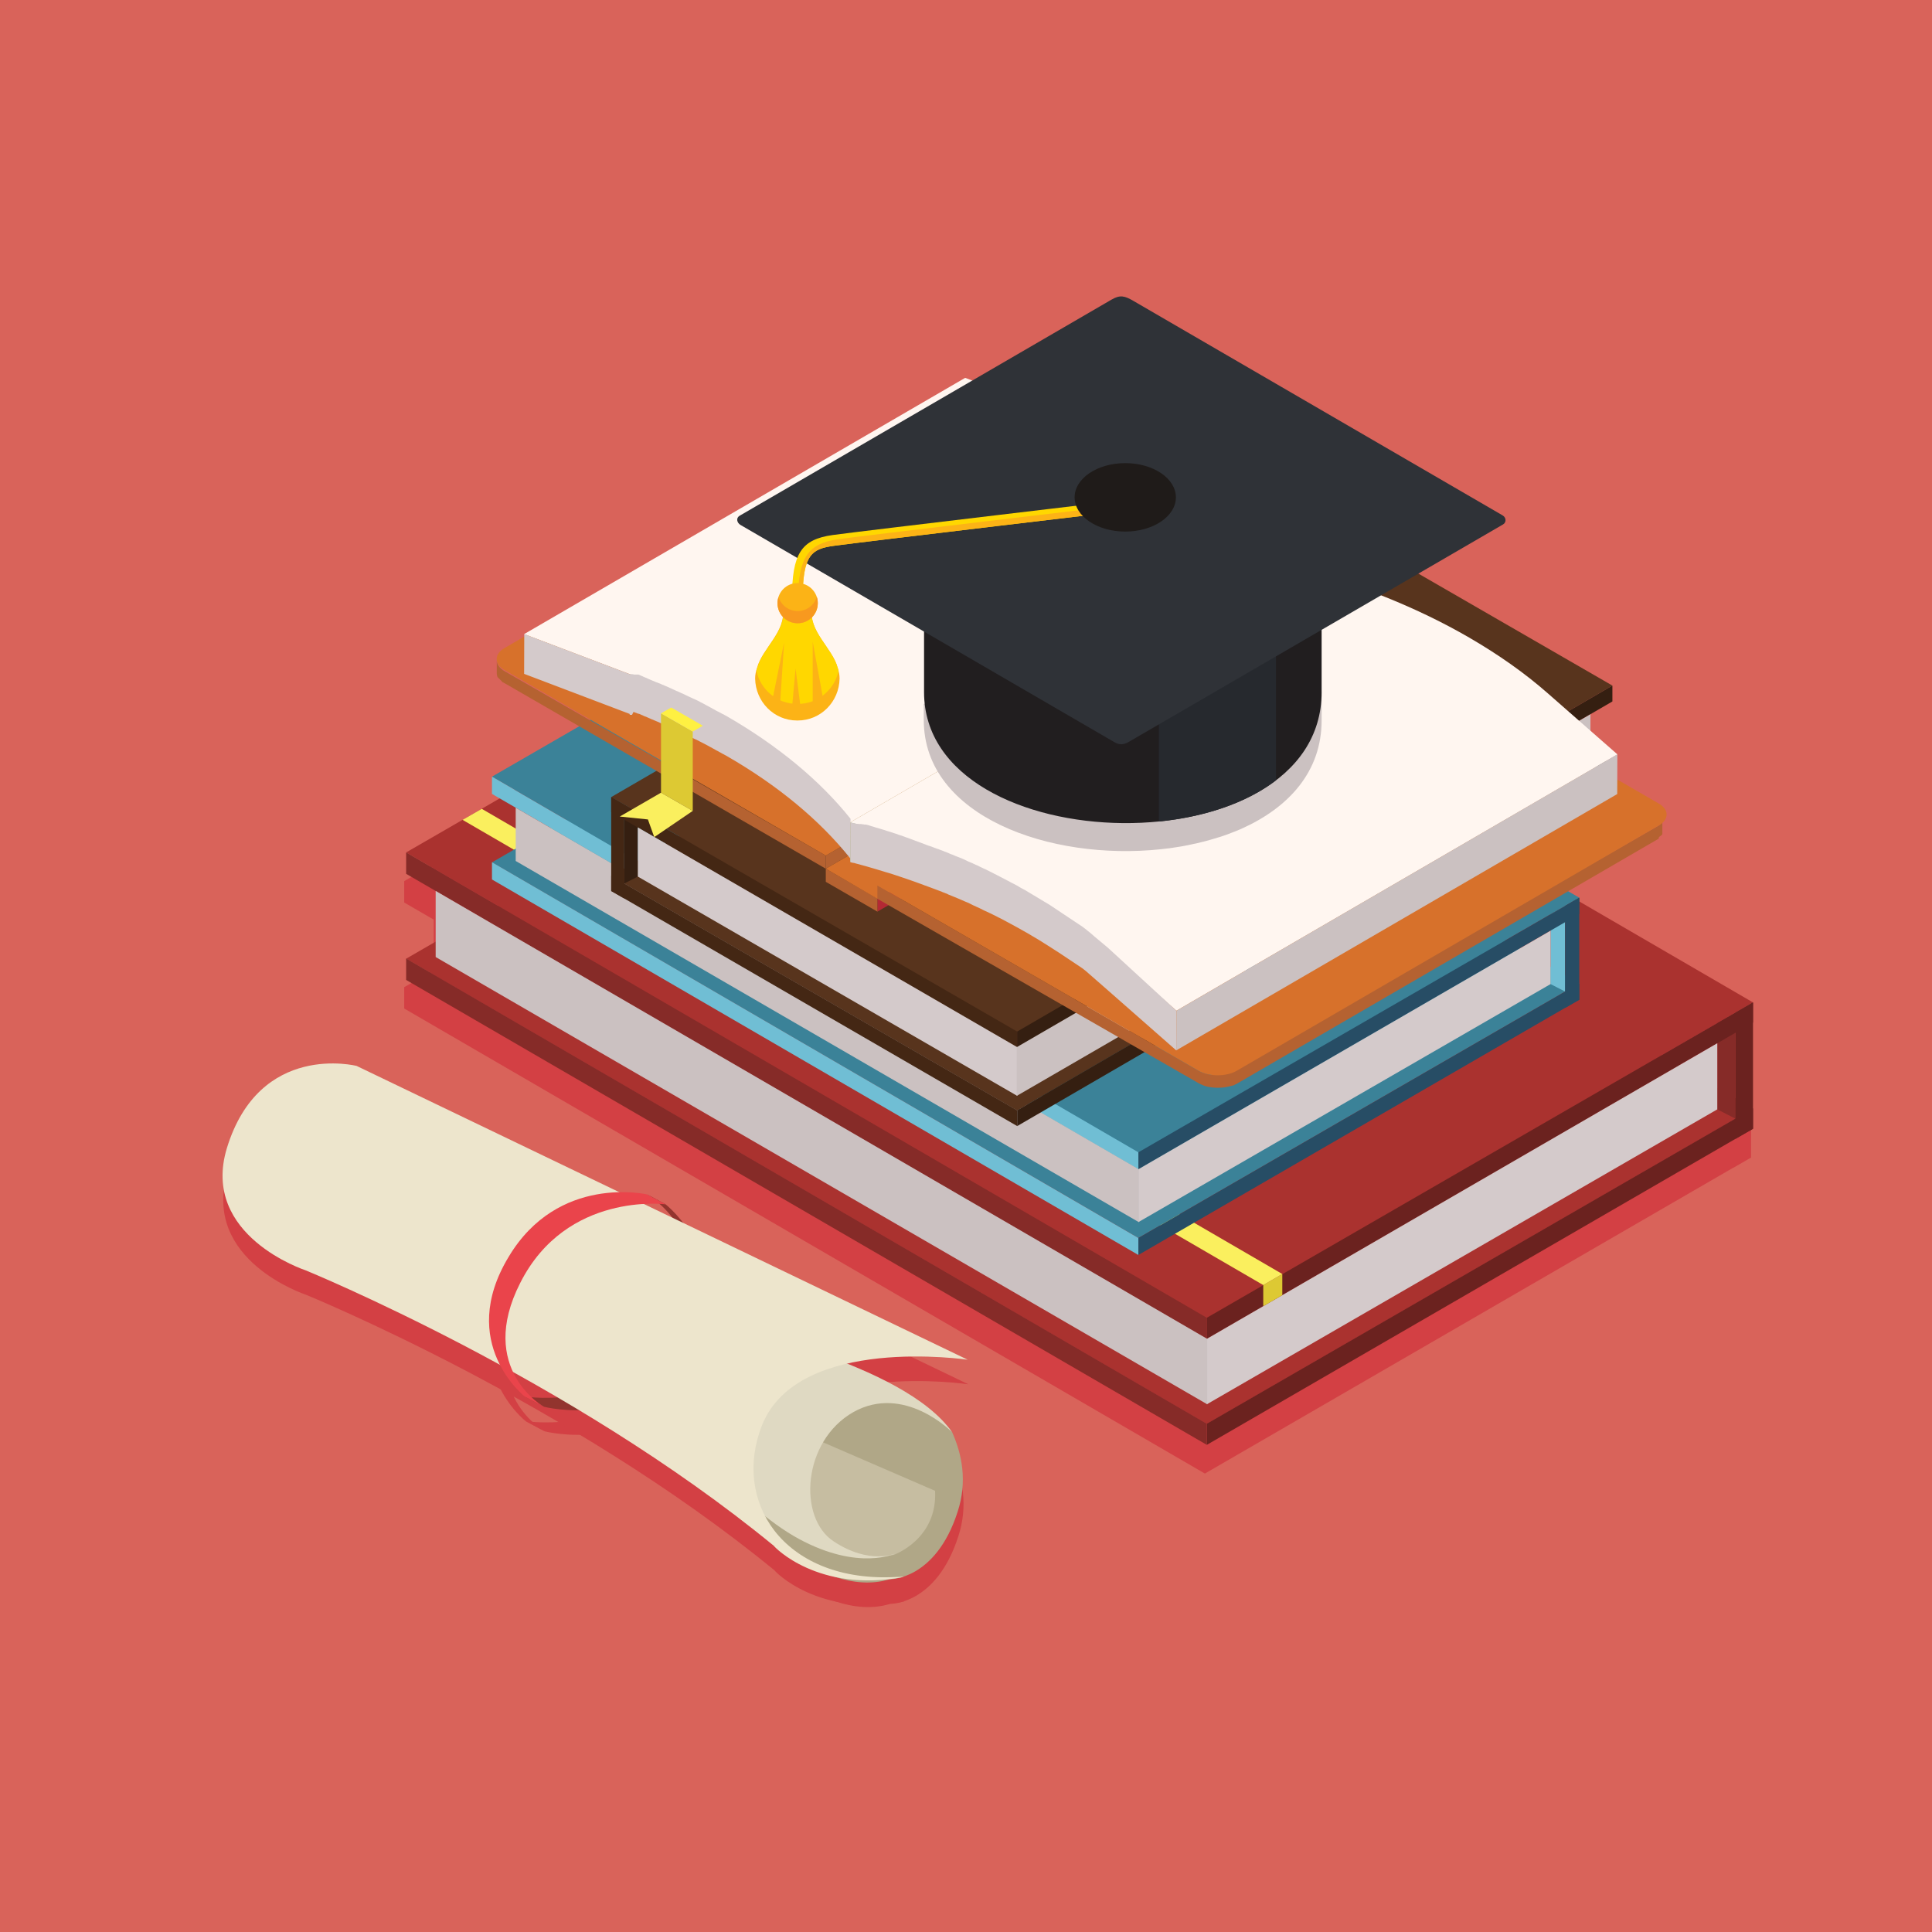 <?xml version="1.0" encoding="utf-8"?>
<!-- Generator: Adobe Illustrator 19.1.0, SVG Export Plug-In . SVG Version: 6.00 Build 0)  -->
<svg version="1.1" id="Layer_1" xmlns="http://www.w3.org/2000/svg" xmlns:xlink="http://www.w3.org/1999/xlink" x="0px" y="0px"
	 width="1400px" height="1400px" viewBox="0 0 1400 1400" enable-background="new 0 0 1400 1400" xml:space="preserve">
<rect fill-rule="evenodd" clip-rule="evenodd" fill="#D9635A" width="1400" height="1400"/>
<g>
	<path fill-rule="evenodd" clip-rule="evenodd" fill="#D34044" d="M1268.9,747.1l-22,12.7l-3.8,2.2v0l-40.6,23.4l0,0L1268.9,747.1z
		 M1243,776.7l-27.8,16.1h0L1243,776.7L1243,776.7z M1268.9,761.7v-14.7L688.7,409.9l-341,196.9l0,0l-13.8,8l0,0l-41,23.7v15.5
		l21.4,12.4V703L293,715.3l-0.1,0v0.1v15.4l580.2,337v-15.2l0,15.2l383-221.7v0v0.1l12.8-7.4v-0.1V824v-0.1V761.7z"/>
	<polygon fill-rule="evenodd" clip-rule="evenodd" fill="#AA322F" points="1270.3,803.3 690.1,466.2 294.3,694.7 874.5,1031.8 	"/>
	<polygon fill-rule="evenodd" clip-rule="evenodd" fill="#862B28" points="1244.4,741.3 1257.5,733.8 1257.5,810.6 1244.4,803.9 	
		"/>
	<polygon fill-rule="evenodd" clip-rule="evenodd" fill="#AA322F" points="1270.3,726.4 690.1,389.2 294.3,617.7 874.5,954.9 	"/>
	<polygon fill-rule="evenodd" clip-rule="evenodd" fill="#6B221F" points="1270.3,726.4 874.5,954.9 874.5,970.2 1270.3,741 	"/>
	<polygon fill-rule="evenodd" clip-rule="evenodd" fill="#862B28" points="874.5,970.2 294.3,633.2 294.3,617.7 874.5,954.9 
		874.5,954.9 	"/>
	<polygon fill-rule="evenodd" clip-rule="evenodd" fill="#6B221F" points="1270.3,803.2 874.5,1031.7 874.5,1047 1270.3,817.9 	"/>
	<polygon fill-rule="evenodd" clip-rule="evenodd" fill="#862B28" points="874.5,1047 294.3,710.1 294.3,694.6 874.5,1031.7 
		874.5,1031.7 	"/>
	<polygon fill-rule="evenodd" clip-rule="evenodd" fill="#6B221F" points="1270.3,726.4 1257.5,733.8 1257.5,825.3 1270.3,818 	"/>
	<polygon fill-rule="evenodd" clip-rule="evenodd" fill="#D4CACB" points="1244.4,756 874.5,970.2 874.5,1017.6 1244.4,803.9 	"/>
	<polygon fill-rule="evenodd" clip-rule="evenodd" fill="#CBC1C1" points="315.7,645.6 874.8,970.2 874.8,1017.6 315.7,693.5 	"/>
	<polygon fill-rule="evenodd" clip-rule="evenodd" fill="#DDC933" points="915.4,931.2 915.4,946.5 929.2,938.5 929.2,923.2 	"/>
	<polygon fill-rule="evenodd" clip-rule="evenodd" fill="#FAEF5E" points="335.2,594.1 915.4,931.2 929.2,923.2 349.1,586.1 	"/>
	<polygon fill-rule="evenodd" clip-rule="evenodd" fill="#3B8298" points="1144.4,712.6 676,440.4 356.5,624.9 824.9,897.1 	"/>
	<polygon fill-rule="evenodd" clip-rule="evenodd" fill="#70BED4" points="1123.6,662.6 1134.1,656.5 1134.1,718.5 1123.6,713.1 	
		"/>
	<polygon fill-rule="evenodd" clip-rule="evenodd" fill="#3B8298" points="1144.4,650.5 676,378.3 356.5,562.8 824.9,835 	"/>
	<polygon fill-rule="evenodd" clip-rule="evenodd" fill="#274D65" points="1144.4,650.5 824.9,835 824.9,847.3 1144.4,662.3 	"/>
	<polygon fill-rule="evenodd" clip-rule="evenodd" fill="#70BED4" points="824.9,847.3 356.5,575.3 356.5,562.8 824.9,835 
		824.9,835 	"/>
	<polygon fill-rule="evenodd" clip-rule="evenodd" fill="#274D65" points="1144.4,712.6 824.9,897.1 824.9,909.4 1144.4,724.4 	"/>
	<polygon fill-rule="evenodd" clip-rule="evenodd" fill="#70BED4" points="824.9,909.4 356.5,637.3 356.5,624.8 824.9,897.1 
		824.9,897 	"/>
	<polygon fill-rule="evenodd" clip-rule="evenodd" fill="#274D65" points="1144.4,650.5 1134.1,656.5 1134.1,730.4 1144.4,724.5 	
		"/>
	<polygon fill-rule="evenodd" clip-rule="evenodd" fill="#D4CACB" points="1123.6,674.4 824.9,847.3 824.9,885.6 1123.6,713.1 	"/>
	<polygon fill-rule="evenodd" clip-rule="evenodd" fill="#CBC1C1" points="373.7,585.3 825.2,847.3 825.2,885.6 373.7,623.9 	"/>
	<polygon fill-rule="evenodd" clip-rule="evenodd" fill="#58341D" points="442.9,634.8 874.2,384.2 1168.4,554.1 737.1,804.7 	"/>
	<polygon fill-rule="evenodd" clip-rule="evenodd" fill="#351F11" points="462.2,588.7 452.4,583.1 452.4,640.2 462.2,635.2 	"/>
	<polygon fill-rule="evenodd" clip-rule="evenodd" fill="#58341D" points="442.9,577.6 874.2,327 1168.4,496.8 737.1,747.5 	"/>
	<polygon fill-rule="evenodd" clip-rule="evenodd" fill="#442714" points="442.9,577.6 737.1,747.5 737.1,758.8 442.9,588.5 	"/>
	<polygon fill-rule="evenodd" clip-rule="evenodd" fill="#351F11" points="737.1,758.8 1168.4,508.3 1168.4,496.8 737.1,747.5 
		737.1,747.4 	"/>
	<polygon fill-rule="evenodd" clip-rule="evenodd" fill="#442714" points="442.9,634.7 737.1,804.6 737.1,816 442.9,645.6 	"/>
	<polygon fill-rule="evenodd" clip-rule="evenodd" fill="#351F11" points="737.1,816 1168.4,565.5 1168.4,554 737.1,804.6 
		737.1,804.6 	"/>
	<polygon fill-rule="evenodd" clip-rule="evenodd" fill="#442714" points="442.9,577.6 452.4,583.1 452.4,651.1 442.9,645.7 	"/>
	<polygon fill-rule="evenodd" clip-rule="evenodd" fill="#D4CACB" points="462.2,599.6 737.1,758.8 737.1,794.1 462.2,635.2 	"/>
	<polygon fill-rule="evenodd" clip-rule="evenodd" fill="#CBC1C1" points="1152.5,517.6 736.8,758.8 736.8,794.1 1152.5,553.2 	"/>
	<polygon fill-rule="evenodd" clip-rule="evenodd" fill="#B42934" points="635.8,660.6 635.8,650.9 648.5,643.6 659,647.1 	"/>
	<path fill-rule="evenodd" clip-rule="evenodd" fill="#B56231" d="M598.4,620l0,9.5L365.7,495.1l-0.2-0.1l-0.2-0.1l-0.2-0.1
		l-0.2-0.1l-0.2-0.1l-0.2-0.1l-0.2-0.1l-0.2-0.1l-0.2-0.1L364,494l-0.2-0.1l-0.1-0.1l-0.1-0.1l-0.1-0.1l-0.1-0.1l-0.1-0.1l-0.1-0.1
		l-0.1-0.1h0l-0.1-0.1l-0.1-0.1l-0.1-0.1h0l-0.1-0.1l-0.1-0.1l-0.1-0.1l-0.1-0.1l-0.1-0.1l-0.1-0.1h0l-0.1-0.1h0l-0.1-0.1h0
		l-0.1-0.1h0l-0.1-0.1h0l-0.1-0.1l-0.1-0.1l-0.1-0.1h0l-0.1-0.1l-0.1-0.1h0l-0.1-0.1l-0.1-0.1h0l-0.1-0.1h0l-0.1-0.1h0l-0.1-0.1h0
		l-0.1-0.1h0l-0.1-0.1h0c-0.1-0.1-0.1-0.3-0.2-0.4h0l0-0.1h0c-0.3-0.8-0.4-1.5-0.4-2.3l0-9.5c0,2.9,1.9,5.9,5.8,8.1L598.4,620z"/>
	<polygon fill-rule="evenodd" clip-rule="evenodd" fill="#B56231" points="931.8,426.2 931.8,435.7 598.4,629.5 598.4,620 	"/>
	<path fill-rule="evenodd" clip-rule="evenodd" fill="#D7712B" d="M931.8,426.2L598.4,620L365.7,485.6c-7.7-4.4-7.7-11.6-0.1-16
		l305.8-177.7c7.6-4.4,20-4.4,27.7,0L931.8,426.2z"/>
	<polygon fill-rule="evenodd" clip-rule="evenodd" fill="#BC6F41" points="969.2,447.8 969.2,457.3 635.8,651.1 635.8,641.6 	"/>
	<polygon fill-rule="evenodd" clip-rule="evenodd" fill="#B56231" points="635.8,651.1 635.8,660.6 598.4,639 598.4,629.5 	"/>
	<polygon fill-rule="evenodd" clip-rule="evenodd" fill="#D7712B" points="969.2,457.5 635.8,651.3 598.4,629.5 931.8,435.9 	"/>
	<path fill-rule="evenodd" clip-rule="evenodd" fill="#B56231" d="M1207.6,599.9L1207.6,599.9 M1207.6,599.8l0-9.4 M1202,607.7
		L1202,607.7L896.1,785.4l-0.3,0.2l-0.1,0l0,0l-0.1,0l-0.2,0.1l-0.1,0l0,0l0,0l-0.3,0.2l0,0l0,0l-0.3,0.2l0,0l-0.4,0.2l0,0l-0.4,0.2
		l0,0l0,0l-0.1,0l-0.1,0l-0.3,0.1l0,0l-0.3,0.1l-0.1,0l0,0l-0.1,0l-0.3,0.1l0,0l0,0l-0.4,0.1l0,0l-0.3,0.1l-0.1,0v0h0l0,0l0,0
		l-0.3,0.1l-0.1,0l0,0l-0.1,0l-0.1,0l-0.2,0.1l-0.1,0l0,0l0,0l0,0l-0.3,0.1l-0.1,0h0c-0.3,0.1-0.6,0.2-0.9,0.2l0,0
		c-0.5,0.1-1,0.2-1.5,0.3v0c-0.8,0.1-1.7,0.3-2.5,0.3c-0.7,0.1-1.4,0.1-2.2,0.1c-0.7,0-1.3,0-2,0h0l-0.1,0l0,0
		c-0.6,0-1.2-0.1-1.8-0.1c-0.6-0.1-1.3-0.1-1.9-0.2h0c-0.7-0.1-1.3-0.2-1.9-0.3c-0.7-0.1-1.3-0.3-2-0.5l0,0l0,0h0v0l0,0l0,0l0,0l0,0
		l0,0l-0.3-0.1l0,0c-0.7-0.2-1.3-0.4-1.9-0.7v0c-1-0.4-2.2-1-2.8-1.3v0L635.8,651.3v-9.7l232.7,134.3c0.9,0.5,1.8,0.9,2.7,1.3l0,0
		l0,0l0,0l0,0l0.1,0v0c0.7,0.3,1.4,0.5,2.1,0.7l0,0l0,0l0,0l0,0l0,0l0,0l0,0c0.4,0.1,0.8,0.2,1.2,0.3l0,0l0.4,0.1l0,0l0,0l0.3,0.1
		l0.1,0l0,0l0,0c0.3,0.1,0.6,0.1,0.9,0.2l0,0l0.4,0.1h0l0,0l0,0l0,0l0,0l0,0l0,0l0,0l0.1,0l0,0l0,0l0,0l0,0l0,0l0.1,0l0,0l0,0l0,0
		l0,0l0,0l0,0l0.1,0l0,0l0.1,0l0,0l0,0l0,0l0,0l0,0l0,0l0,0c0.4,0.1,0.9,0.1,1.3,0.1c0.5,0,0.9,0.1,1.4,0.1h0l0.4,0l0,0l0,0h0l0,0
		l0,0l0,0l0,0l0,0l0,0l0,0l0,0l0,0l0,0l0,0l0,0l0,0h0l0,0h0l0,0h0l0,0h0l0.3,0h0h0h0h0h0h0l0.4,0l0,0l0,0l0.3,0l0,0l0,0l0,0h0l0,0
		l0,0l0,0l0,0l0,0l0,0l0,0l0,0l0,0l0,0l0,0l0,0l0,0l0.1,0l0,0l0,0l0,0l0,0l0,0l0,0l0,0l0,0l0,0l0,0l0,0l0,0l0,0l0,0l0,0l0,0l0,0l0,0
		l0,0l0,0l0,0l0,0l0,0l0,0l0,0l0,0l0,0l0,0l0,0l0,0l0.2,0l0,0l0.1,0l0,0l0,0l0,0l0.1,0l0,0l0.2,0l0,0l0,0l0,0l0,0l0,0l0,0l0,0l0,0
		l0,0l0,0l0,0l0,0l0,0l0,0l0,0l0,0l0.1,0l0,0l0,0l0,0l0,0l0,0l0,0l0,0l0,0l0,0l0,0l0,0l0,0l0,0l0,0l0,0l0.3,0l0,0l0.4-0.1l0,0l0,0
		l0,0l0,0l0,0l0,0l0.3,0l0,0l0,0l0,0l0.2,0c0.2,0,0.4-0.1,0.6-0.1l0,0l0,0l0.4-0.1l0.1,0l0,0l0.4-0.1l0,0l0,0l0,0l0.4-0.1l0,0l0,0
		l0.4-0.1l0,0l0.4-0.1l0,0l0.3-0.1l0.1,0l0,0l0.1,0l0.1,0l0.2-0.1l0.1,0l0.1,0l0,0l0,0l0.1,0l0,0l0.2-0.1l0.1,0l0,0l0,0
		c0.3-0.1,0.5-0.2,0.8-0.3l0,0c1.1-0.4,2.1-0.9,3.1-1.5l0,9.5l0-9.5L1202,598.2l0.2-0.1l0.1,0l0,0l0,0l0,0l0,0l0,0l0,0l0,0l0,0l0,0
		l0.1-0.1l0,0l0,0l0,0l0,0l0,0l0,0l0,0l0,0l0,0l0,0l0,0l0,0l0,0l0,0l0,0l0,0l0,0l0,0l0,0l0,0l0,0l0,0l0,0l0,0l0,0l0,0l0,0l0,0l0,0
		l0,0l0,0l0,0l0.1-0.1l0,0l0,0l0,0l0.1-0.1l0,0l0,0l0,0l0,0l0,0l0,0l0.1-0.1l0,0c0.2-0.1,0.3-0.3,0.4-0.4c0.3-0.3,0.5-0.5,0.8-0.8
		l0,0l0,0l0,0l0,0l0,0l0,0l0,0l0,0l0.1-0.1l0,0l0,0l0,0l0,0l0,0l0,0l0,0l0,0l0,0l0-0.1l0,0v0l0,0l0,0l0,0l0,0l0,0l0,0l0,0l0,0l0,0
		l0,0l0,0l0,0l0,0l0,0l0,0l0,0l0,0l0,0l0,0l0,0l0,0l0,0l0,0l0,0l0,0l0,0l0,0l0,0l0,0l0,0l0,0l0,0l0,0l0,0l0,0l0,0l0,0l0,0l0.1-0.1
		l0,0l0,0l0.1-0.2l0,0l0,0l0,0l0.1-0.2l0.1-0.1l0,0l0,0l0,0l0,0l0,0l0,0l0,0l0,0l0,0l0,0l0,0l0,0l0-0.1l0,0l0,0l0,0l0,0l0,0l0,0l0,0
		l0,0l0,0l0,0l0,0l0,0l0,0l0,0l0,0l0,0l0,0l0,0l0,0l0,0l0,0l0,0l0,0l0,0l0,0l0,0l0,0l0,0l0,0l0,0l0,0l0,0l0,0l0,0l0,0l0,0l0,0l0,0
		l0,0l0,0l0,0l0,0l0,0l0,0l0,0l0,0v0l0,0l0,0l0,0l0-0.1l0,0l0,0l0,0l0-0.1l0,0l0,0c0.1-0.2,0.1-0.4,0.2-0.7l0,0l0-0.1h0l0-0.1l0-0.1
		l0,0l0,0l0-0.1l0,0l0,0l0,0l0,0l0,0l0-0.2l0,0l0,0l0,0l0,0l0,0l0,0l0,0l0,0l0,0l0-0.2l0,0l0,0l0-0.2l0,0l0,0l0,0l0-0.1l0,0l0,9.5v0
		l0,0.1l0,0l0,0l0,0.2l0,0l0,0.1l0,0l0,0l0,0.1v0l0,0l0,0l0,0l0,0.1l0,0l0,0l0,0l0,0l0,0.1l0,0l0,0l0,0l0,0l0,0l0,0l0,0l0,0l0,0l0,0
		l0,0l0,0l0,0.1l0,0l0,0l0,0l0,0v0l0,0.1l0,0v0l0,0l0,0.2v0l0,0l0,0l0,0l0,0l0,0l0,0l0,0l0,0l0,0l0,0l0,0l-0.1,0.2l0,0l0,0l0,0.1
		l0,0l0,0v0l0,0l0,0l0,0l0,0l0,0l0,0l0,0l0,0l0,0l0,0l0,0l0,0l0,0l0,0l0,0l0,0l0,0l0,0l0,0l0,0l0,0l0,0l0,0l0,0l0,0l0,0l0,0l0,0l0,0
		l0,0l0,0l0,0l0,0l0,0l0,0l0,0l0,0l0,0l0,0l0,0l0,0l0,0l0,0l0,0l0,0l0,0l0,0l0,0l0,0l0,0l0,0l0,0l0,0l0,0l0,0l0,0l0,0l0,0l0,0l0,0
		l0,0l0,0l0,0l0,0l0,0l0,0l0,0l0,0l0,0l0,0l0,0l0,0l0,0l0,0l0,0l0,0l0,0l0,0l0,0l0,0l0,0l0,0l0,0l0,0l0,0l0,0l0,0l0,0l0,0l0,0l0,0
		l0,0l0,0l0,0l0,0l0,0l0,0v0l0,0l0,0l0,0l0,0l0,0l0,0l0,0l0,0.1l0,0l0,0l0,0.1l0,0l0,0l0,0l0,0l0,0l0,0l-0.1,0.1l0,0l-0.1,0.1l0,0
		l0,0l0,0l0,0l0,0l0,0l0,0l0,0l0,0l0,0l0,0l0,0l0,0l0,0l0,0l0,0l0,0l0,0l0,0l0,0l0,0l0,0l0,0l0,0l0,0l0,0l0,0l0,0l0,0l0,0l0,0l0,0
		l0,0l0,0l0,0l0-9.5l0,9.5l-0.2,0.2l0,0l0,0l0,0l0,0l0,0l0,0l0,0l0,0l0,0l0,0l0,0l0,0l0,0l0,0l0,0l0,0l0,0l0,0l0,0l0,0l0,0l0,0l0,0
		l0,0l0,0l0,0l0,0l0,0l0,0l0,0l0,0l0,0l0,0l0,0l0,0l0,0l0,0l0,0l0,0l0,0l0,0l0,0l0,0l0,0l0,0l0,0l0,0l0,0l0,0l0,0l0,0l0,0l0,0l0,0
		l0,0l0,0l0,0l0,0l-0.1,0.1v0l0,0l0,0l0,0l0,0l0,0l0,0l0,0l0,0l0,0l0,0l0,0l0,0l0,0l0,0l0,0l-0.1,0.1l0,0l0,0l0,0l0,0l0,0l0,0l0,0
		c-0.5,0.4-1.2,0.9-1.8,1.3v0L1202,607.7z"/>
	<path fill-rule="evenodd" clip-rule="evenodd" fill="#D7712B" d="M1201.9,582.2c7.7,4.4,7.7,11.6,0.1,16L896.2,775.9
		c-7.6,4.4-20,4.4-27.7,0L635.8,641.6l333.4-193.8L1201.9,582.2z"/>
	<polygon fill-rule="evenodd" clip-rule="evenodd" fill="#B5C3A2" points="935.7,410.2 935.6,439 616.1,624.7 616.1,595.9 	"/>
	<path fill-rule="evenodd" clip-rule="evenodd" fill="#FFF6F0" d="M845.9,335.8c37.1,21.4,67.6,46.6,89.8,74.4L616.1,595.9
		c-22.2-27.8-52.6-53-89.8-74.4c-21.3-12.3-44.7-23.3-70.1-33l-76.4-29l319.6-185.7l76.4,29C801.2,312.4,824.6,323.5,845.9,335.8"/>
	<path fill-rule="evenodd" clip-rule="evenodd" fill="#D4CACB" d="M456.2,517.3l-76.4-29l0.1-28.8l76.4,29l0.1,0l0.1,0l0.1,0l0.1,0
		l0.1,0l0.1,0l0.1,0l0.1,0l0.1,0l0.1,0l0.1,0l0.1,0l0,0l0,0l0.1,0l0.1,0l0.1,0l0.1,0l0.1,0l0.1,0l0.1,0l0.3,0.1l0.1,0l0.1,0l0,0
		l0.1,0l0.2,0.1l0.1,0l0.4,0.1l0.1,0l0.1,0l0.1,0l0.1,0l0.1,0l0,0l0.1,0l0.1,0l0.1,0l0.1,0l0.1,0l0.1,0l0.1,0l0.1,0l0.1,0l0.1,0
		l0.1,0l0.1,0l0,0l0.1,0l0.1,0l0.1,0l0.1,0l0.1,0l0.1,0l0.1,0l0.1,0l0.1,0l0.1,0l0.1,0l0.1,0l0.1,0l0,0l0.1,0l1,0.4l0,0l1.1,0.5
		l1,0.4l0.1,0.1l0.9,0.4l0.2,0.1l0.8,0.3l0.3,0.1l0.7,0.3l0.4,0.2l0.6,0.3l0.5,0.2l0.5,0.2l0.6,0.3c1.2,0.5,2.3,1,3.4,1.4l0.2,0.1
		l1,0.4l0.1,0l1,0.4l0,0l1,0.4l0.1,0l0.9,0.4l0.2,0.1l0.9,0.4l0.3,0.1l0.1,0l1.1,0.5l0.7,0.3l0.5,0.2l1.1,0.5l0.5,0.2l0.6,0.3l0,0
		l1.1,0.5l0.3,0.1l0.8,0.4l0.2,0.1l0.9,0.4c0.7,0.3,1.4,0.7,2.2,1l0.1,0l2.2,1l0.8,0.4l0.3,0.1l0.7,0.3l0.4,0.2l2.1,1l0.2,0.1l2.1,1
		l0,0l0.3,0.1l0.8,0.4l0.2,0.1l0.9,0.4l1.1,0.5l0,0l1.1,0.5l0.9,0.4l0.2,0.1l0.8,0.4l0.3,0.1l0.7,0.4l0.3,0.2c1,0.5,2.1,1.1,3.1,1.6
		l0,0l0.4,0.2l0.7,0.4l0.3,0.2l0.8,0.4l0.2,0.1l0.8,0.4l1,0.6l0,0l1,0.5l0,0l0.9,0.5l0.1,0.1l0.8,0.4l0.2,0.1l0.7,0.4l0.3,0.2
		l0.7,0.4l0.4,0.2l0.6,0.3l0.4,0.2l0.1,0c1,0.5,1.9,1.1,2.9,1.6l0.1,0l0.2,0.1l0.8,0.4l0.2,0.1l0.8,0.5l0.1,0l0.9,0.5
		c37.1,21.4,67.6,46.6,89.8,74.4l-0.1,28.8c-22.2-27.8-52.6-53-89.8-74.4l-0.9-0.5l-0.1,0l-0.8-0.5l-0.2-0.1l-0.8-0.4l-0.2-0.1
		l-0.7-0.4l-0.3-0.2l-0.6-0.3l-0.4-0.2l-0.5-0.3l-0.5-0.3l-0.4-0.2l-0.6-0.3l-0.4-0.2l-0.7-0.4l-0.3-0.2l-0.7-0.4l-1-0.5l0,0
		l-0.1-0.1l-0.9-0.5l-1-0.5l0,0l-1-0.6l-0.8-0.4l-0.2-0.1c-1.4-0.7-2.8-1.5-4.2-2.2l-0.4-0.2l-0.6-0.3c-0.7-0.4-1.4-0.7-2.1-1.1
		l-0.2-0.1l-0.9-0.4l-0.1,0l-1-0.5l0,0c-5.7-2.8-11.5-5.6-17.5-8.3l0,0c-1.5-0.7-2.9-1.3-4.4-2l-0.1,0l-0.3-0.1l-0.9-0.4l-0.2-0.1
		l-0.9-0.4l-1.1-0.5l0,0l-1.1-0.5l-1-0.4l-0.2-0.1c-1.1-0.5-2.3-1-3.4-1.4l-0.6-0.3l-0.5-0.2l-0.5-0.2l-0.6-0.3l-2.2-0.9l-0.1,0
		l-0.2-0.1l-0.9-0.4l-0.1-0.1l-1-0.4l-1.1-0.5l0,0l-1-0.4l-0.1,0l0,0l-0.1,0l-0.1,0l-0.1,0c-1.1-0.4-2.3-0.9-3.4-1.3l-0.1,0L458,518
		l-0.1,0l-0.1,0l-0.1,0l-0.1,0l-0.1,0l-0.1,0l0,0l0,0l-0.1,0l-0.1,0l-0.1,0l-0.1,0l-0.1,0l-0.1,0l-0.1,0l-0.1,0l-0.1,0l-0.1,0
		L456.2,517.3L456.2,517.3L456.2,517.3z"/>
	<polygon fill-rule="evenodd" clip-rule="evenodd" fill="#889480" points="909.7,677.1 909.6,705.9 875.5,676 875.5,647.2 	"/>
	<polygon fill-rule="evenodd" clip-rule="evenodd" fill="#6D7173" points="909.7,677.1 909.6,705.9 906.5,707.1 906.6,678.3 	"/>
	<polygon fill-rule="evenodd" clip-rule="evenodd" fill="#6D7173" points="906.6,678.3 906.5,707.1 872.4,677.1 872.4,648.4 	"/>
	<path fill-rule="evenodd" clip-rule="evenodd" fill="#FFF6F0" d="M1121.7,502.5l50.4,44.2L852.5,732.4l-50.4-44.2
		c-16.7-14.7-35.9-28.2-57.1-40.5c-37.1-21.4-80.7-39-128.8-51.8l319.6-185.7c48.1,12.7,91.7,30.3,128.8,51.8
		C1085.8,474.3,1105,487.8,1121.7,502.5"/>
	<polygon fill-rule="evenodd" clip-rule="evenodd" fill="#CBC1C1" points="1172,546.6 1171.9,575.4 852.4,761.1 852.5,732.4 	"/>
	<path fill-rule="evenodd" clip-rule="evenodd" fill="#D4CACB" d="M767,690.2c-0.6-0.4-1.2-0.8-1.9-1.2 M852.5,732.4l-0.1,28.8
		L802,716.9l-0.8-0.7l-0.8-0.7l-0.8-0.7l-0.8-0.7l-0.8-0.7l-0.8-0.7l-0.8-0.7l-0.8-0.7l-0.8-0.7l-0.8-0.7l-0.8-0.7l-0.8-0.7
		l-0.8-0.7l-0.8-0.7l-0.8-0.7l-0.8-0.7l-0.8-0.7l-0.8-0.7l-0.8-0.7v0l-0.9-0.7l-0.9-0.7l-0.9-0.7l-0.9-0.6l-0.9-0.6l-0.9-0.6
		l-0.9-0.6l-0.9-0.6l-0.9-0.6l-0.9-0.6v0l-0.9-0.6l-0.9-0.6v0l-0.9-0.6v0l-0.9-0.6l-0.9-0.6l-0.9-0.6v0l-0.9-0.6v0l-0.9-0.6v0
		l-0.9-0.6v0l-0.9-0.6v0l-0.9-0.6v0l-0.9-0.6v0c-0.6-0.4-1.2-0.8-1.9-1.2v0c-0.9-0.6-1.9-1.2-2.8-1.8v0l-0.9-0.6v0
		c-5.3-3.4-10.8-6.8-16.5-10.1c-4.9-2.8-9.9-5.6-15-8.3l-0.2-0.1c-1.6-0.8-3.1-1.6-4.7-2.5l-1-0.5l-0.1,0l-0.9-0.5l-1-0.5l-1-0.5
		l-1-0.5l-0.8-0.4l-0.2-0.1l-1-0.5l-0.4-0.2l-0.3-0.1l-1.4-0.7l-0.2-0.1l-0.3-0.1l-1.3-0.6l-0.9-0.4l-0.4-0.2l-1-0.5l0,0l-0.1-0.1
		l-1.7-0.8l-0.1-0.1l-0.1,0l-1.5-0.7l-0.7-0.3l-1.2-0.6l-0.3-0.1l-0.3-0.1l-1-0.5l-0.6-0.3l-0.4-0.2l-1-0.5l-0.2-0.1l-0.6-0.3
		l-1.6-0.7l-0.1,0l-1.6-0.7l-0.3-0.1l-0.1-0.1l-1.7-0.7l-0.2-0.1l0,0l-1.9-0.8l0,0l-1.6-0.7l-0.4-0.2l-0.1,0l-0.3-0.1
		c-1.6-0.7-3.3-1.4-4.9-2l-0.6-0.3l-0.1-0.1l-1.3-0.5l-0.5-0.2l-0.5-0.2l-1.1-0.4l-0.4-0.2l-0.2-0.1l-1.6-0.6l-0.3-0.1l-0.5-0.2
		l-0.8-0.3l-0.3-0.1l-0.5-0.2l-0.8-0.3c-1.1-0.4-2.1-0.8-3.2-1.2l0,0c-1.3-0.5-2.7-1-4.1-1.5l-0.1,0l-0.7-0.3l-0.8-0.3l-0.5-0.2
		l-0.3-0.1c-1.3-0.5-2.6-0.9-3.9-1.4l0,0l-0.2-0.1c-4.8-1.7-9.7-3.4-14.6-5l0,0c-2.1-0.7-4.2-1.4-6.3-2l-0.1,0
		c-5.1-1.6-10.2-3.1-15.4-4.6c-2.2-0.6-4.4-1.2-6.6-1.8l-0.1,0l-2-0.6l-0.2,0l0,0l-0.1,0l-0.2,0l-1.6-0.4l-0.2,0l-0.2,0l0.1-28.8
		l0.2,0l0.2,0l1.4,0.4l0.2,0l0.2,0l0.1,0l0,0l0.2,0l1.8,0.5l0.2,0l0.1,0l0.1,0l0.2,0l0.2,0l0.2,0l0.2,0l0.3,0.1l0.2,0l0.2,0l0.2,0
		l0.2,0l0.2,0l0.2,0l0.1,0l0.1,0l0.2,0l0.2,0l0.3,0.1l0.2,0l0.3,0.1l0.2,0l0.2,0l0.2,0l0.2,0l0.7,0.2l0.2,0l0.2,0l0.2,0l0.2,0l0.2,0
		l0.2,0l0.7,0.2l0.9,0.2l0.9,0.3l0.9,0.3l0.9,0.3l0.2,0l1.6,0.5l0.9,0.3c1.2,0.3,2.3,0.7,3.5,1l0.9,0.3l1.7,0.5l0,0l0.9,0.3l0.9,0.3
		l0.9,0.3l0.1,0l1.6,0.5l0.1,0l0.9,0.3l0.9,0.3l0.8,0.3l1.7,0.5l0.8,0.3l0.8,0.3l0.8,0.3l0.1,0l1.6,0.5l0,0l0.8,0.3l0,0l0.8,0.3
		l0.8,0.3l0.8,0.3l0.1,0l0.8,0.3l0.8,0.3l0.8,0.3l0.8,0.3l0.8,0.3l0.8,0.3l0.8,0.3l0,0l0.8,0.3l0.8,0.3l0.8,0.3l0.8,0.3l0.8,0.3
		l0.7,0.2l0.2,0.1l0.8,0.3l0.8,0.3l0.8,0.3l0.8,0.3l0.7,0.3l0.1,0l0.2,0.1l1.6,0.6l0.7,0.2l0.1,0l0.8,0.3l0.3,0.1l1,0.4l0.3,0.1
		l0.8,0.3l0.4,0.2l0.4,0.1l1.6,0.6l0.1,0l0.1,0l1.5,0.6l0.5,0.2l0.3,0.1l1.4,0.5l0.9,0.4l1.4,0.5l0.2,0.1l1.5,0.6l0.4,0.2l0.2,0.1
		l1.5,0.6l0.3,0.1l0.3,0.1l1.5,0.6l0.2,0.1l0.1,0.1l1.3,0.5l1.1,0.4l1.2,0.5l0.3,0.1l0,0l1,0.4l0.3,0.1l1.1,0.5l1.3,0.6l0.1,0.1
		l0.3,0.1l1,0.5l0.2,0.1l0.9,0.4l1.5,0.6l0.2,0.1l1.8,0.8l0.1,0.1l1.6,0.7l0.7,0.3l0.3,0.1l1,0.5l0.2,0.1l0.2,0.1l1.2,0.6l0.9,0.4
		l1.2,0.6l0.3,0.1l0,0l0.3,0.1l1.4,0.7l0.2,0.1l0.1,0.1l1.7,0.8l0,0l0.2,0.1l1.4,0.7l0.2,0.1l0.4,0.2l1.3,0.7l0.2,0.1l0.5,0.2
		l1.3,0.7l0.2,0.1l1.7,0.9l0,0l1.6,0.8l0.2,0.1l0.2,0.1l1.5,0.8l0.1,0l0.1,0.1l1.7,0.9l0,0l1.8,0.9l0.1,0.1l1.5,0.8l0.2,0.1l0.2,0.1
		l0,0l1.4,0.7l0.2,0.1c1.1,0.6,2.3,1.2,3.4,1.9l0.1,0.1l1.4,0.8l0.3,0.2l0.1,0l1.5,0.8l0.2,0.1l0,0l1.6,0.9l0.1,0.1l0.2,0.1l1.5,0.9
		l1,0.6l1,0.6l1,0.6l1,0.6l1,0.6l1,0.6l1,0.6l1,0.6l1,0.6l1,0.6l1,0.6l1,0.6l1,0.6l1,0.6l1,0.6l0.9,0.6l0.9,0.6l0.9,0.6l0.9,0.6
		l0.9,0.6l0.9,0.6l0.9,0.6l0.9,0.6l0.9,0.6l0.9,0.6l0.9,0.6l0.9,0.6l0.9,0.6l0.9,0.6v0l0.9,0.6l0.9,0.6l0.9,0.6v0l0.9,0.6l0.9,0.6v0
		l0.9,0.6v0l0.9,0.6l0.9,0.6v0l0.9,0.6l0.9,0.6v0l0.9,0.6v0l0.9,0.6v0l0.9,0.6v0l0.9,0.7v0l0.9,0.7v0l0.9,0.7v0l0.8,0.7v0
		c0.6,0.4,1.1,0.9,1.7,1.3v0l0.8,0.7v0l0.8,0.7v0l0.8,0.7v0l0.8,0.7v0c3.3,2.7,6.5,5.4,9.7,8.1L852.5,732.4z"/>
	<polygon fill-rule="evenodd" clip-rule="evenodd" fill="#DDC933" points="479,516.9 502,530.1 502,587.6 479,574.4 	"/>
	<polygon fill-rule="evenodd" clip-rule="evenodd" fill="#FEF042" points="486.4,512.7 509.3,525.9 502,530.1 479,516.9 	"/>
	<polygon fill-rule="evenodd" clip-rule="evenodd" fill="#FAEF5E" points="502,587.6 474.1,606.6 469.5,593.8 449.1,591.7 
		479,574.4 	"/>
	<path fill-rule="evenodd" clip-rule="evenodd" fill="#CBC1C1" d="M957.7,501.5V522c0,37.2-23.9,63.2-58,78.5
		c-0.3,0.1-0.6,0.3-0.9,0.4c-1.4,0.6-2.9,1.2-4.4,1.8c-0.6,0.2-1.2,0.5-1.8,0.7c-1.2,0.5-2.4,0.9-3.7,1.4c-0.7,0.3-1.5,0.5-2.3,0.8
		c-1.1,0.4-2.2,0.8-3.4,1.1c-1,0.3-2,0.6-3,0.9c-1,0.3-2,0.6-3,0.9c-1.1,0.3-2.1,0.6-3.2,0.9c-0.9,0.2-1.9,0.5-2.8,0.7
		c-1.2,0.3-2.5,0.6-3.7,0.9c-0.8,0.2-1.6,0.4-2.4,0.5c-1.4,0.3-2.7,0.6-4.1,0.9c-0.7,0.1-1.4,0.3-2.1,0.4c-1.5,0.3-3,0.6-4.5,0.8
		c-0.6,0.1-1.3,0.2-1.9,0.3c-1.5,0.2-3.1,0.5-4.6,0.7c-0.6,0.1-1.2,0.2-1.8,0.2c-1.7,0.2-3.3,0.4-5,0.6
		c-79.9,8.5-171.7-23.6-171.7-93.6v-11.8L957.7,501.5z"/>
	<path fill-rule="evenodd" clip-rule="evenodd" fill="#FCB316" d="M578.1,440.9h10.4c-3,16.3,14.8,28.8,18.5,43
		c0.9,2.6,1.4,5.2,1.4,7.8c-0.3,16.8-13.6,30.4-30.4,30.4c-0.1,0-0.1,0-0.2,0c-0.1,0-0.1,0-0.2,0c-16.8,0-30.1-13.6-30.4-30.4
		c0-2.6,0.5-5.2,1.4-7.8c3.8-14.2,21.5-26.7,18.5-43h10.4C604.9,440.9,550.7,440.9,578.1,440.9"/>
	<path fill-rule="evenodd" clip-rule="evenodd" fill="#FFD700" d="M578.1,440.9h10.4c-3,16.3,14.8,28.8,18.5,43
		c0.3,0.7,0.5,1.4,0.7,2.1c-3,13.8-15,24.1-29.6,24.1c-0.1,0-0.1,0-0.2,0c-0.1,0-0.1,0-0.2,0c-14.6,0-26.6-10.3-29.6-24.1
		c0.2-0.7,0.4-1.4,0.7-2.1c3.8-14.2,21.5-26.7,18.5-43h10.4C604.9,440.9,550.7,440.9,578.1,440.9"/>
	<polygon fill-rule="evenodd" clip-rule="evenodd" fill="#FCB316" points="588.9,508 588.9,464.9 597.2,510.4 	"/>
	<polygon fill-rule="evenodd" clip-rule="evenodd" fill="#FCB316" points="580,511.6 576.5,484.4 574.1,511 565.3,509.8 
		568.2,465.5 558.8,511.6 569.4,515.7 	"/>
	<path fill-rule="evenodd" clip-rule="evenodd" fill="#211E1F" d="M669.6,392.9h288.1v108.6c0,129.2-288.1,124-288.1,0V392.9z"/>
	<path fill-rule="evenodd" clip-rule="evenodd" fill="#26292E" d="M924.6,565.5c-21.9,16.7-52.4,26.6-84.8,29.8V417.1h84.8V565.5z"
		/>
	<path fill-rule="evenodd" clip-rule="evenodd" fill="#2F3237" d="M536,373.7l269.3-156.5c6.3-3.7,9.6-2.9,16.1,0.9l267.5,155.4
		c2.7,1.6,2.7,5.1,0.3,6.5L817.6,537.8c-3.5,2-6.7,2-9.9,0.1L536.6,380.4C533.9,378.8,533.2,375.3,536,373.7"/>
	<path fill-rule="evenodd" clip-rule="evenodd" fill="#FFD700" d="M581.7,434h-7.8c0-32.8,6.6-43.1,29.5-46.3
		c18.7-2.6,221.2-26.5,223.3-26.8l0.9,7.8c-2,0.2-204.5,24.2-223.1,26.8C588.2,397.7,581.7,401.8,581.7,434"/>
	<path fill-rule="evenodd" clip-rule="evenodd" fill="#FCB316" d="M578.2,434h3.4c0-32.2,6.6-36.3,22.7-38.5
		c18.7-2.6,221.1-26.5,223.1-26.8l-0.5-4.3c-28.5,3.4-202.1,23.9-219.3,26.3C585.5,393.8,578.7,403.7,578.2,434"/>
	<path fill-rule="evenodd" clip-rule="evenodd" fill="#FCB316" d="M592.6,437.1c0,8.1-6.5,14.6-14.6,14.6c-8.1,0-14.6-6.5-14.6-14.6
		c0-8.1,6.5-14.6,14.6-14.6C586,422.5,592.6,429,592.6,437.1"/>
	<path fill-rule="evenodd" clip-rule="evenodd" fill="#F8991F" d="M578,442.8c-6.5,0-12-4.3-13.9-10.2c-0.4,1.4-0.7,2.9-0.7,4.4
		c0,8.1,6.5,14.6,14.6,14.6c8.1,0,14.6-6.5,14.6-14.6c0-1.5-0.2-3-0.7-4.4C590,438.5,584.5,442.8,578,442.8"/>
	<path fill-rule="evenodd" clip-rule="evenodd" fill="#1F1B19" d="M815.4,335.6c20.3,0,36.7,11.1,36.7,24.8
		c0,13.7-16.4,24.8-36.7,24.8s-36.7-11.1-36.7-24.8C778.7,346.7,795.1,335.6,815.4,335.6"/>
	<path fill-rule="evenodd" clip-rule="evenodd" fill="#D34044" d="M380.9,1029.8c0,0,78,12.6,110.9-54.7c15.1-30.9,9.4-53.9,0-69.1
		c-9.4-15.2-22.5-22.8-22.5-22.8c4.5,2.4,8.9,4.8,13.4,7.2c0,0,13.3,10.4,22.2,28.4c8.9,18.1,13.5,43.9-4.6,75
		c-35.3,61.7-105.6,43.4-105.6,43.4C390.1,1034.8,385.5,1032.3,380.9,1029.8"/>
	<path fill-rule="evenodd" clip-rule="evenodd" fill="#D34044" d="M645.1,1162.2c0,0,33.3,0.9,49.3-48.8c7.3-22.2,3.1-42.1-4-57.9
		c-33.6-46.4-141.8-27.4-105.5-60.3c-26.8-11.7-18.8,7.1-39.5,15.7c0,0-40.2,54.9-40.6,60.1c-0.4,5.2,23.4,34.3,25.1,35.6
		C531.1,1107.9,593.3,1178.2,645.1,1162.2"/>
	<path fill-rule="evenodd" clip-rule="evenodd" fill="#D34044" d="M648.2,1144.5c0,0,31.7-11.2,29.9-46.4
		c-40.8-17.6-81.7-35.3-122.7-53.1c-0.3,0.2,2,28.7,14.6,55.5C582.8,1127.3,606.2,1152.2,648.2,1144.5"/>
	<path fill-rule="evenodd" clip-rule="evenodd" fill="#D34044" d="M690.3,1055.5c0,0-34.5-35.2-71.5-14.4
		c-18.4,10.5-28.5,29.6-30.7,48.2c-2.2,18.7,3.4,36.9,16.6,45.5c26.2,17.3,44.9,8.6,44.9,8.6s-26.5,13.2-70.3-10.5
		c-43.8-23.8-88.5-82.8-88.5-82.8s8.4-32.1,9.9-33.1c1.4-1.1,14.3-37.7,18.7-38.4c2.4-0.3,36.6,6.6,74.4,19.7
		C631.6,1011.3,673,1030.6,690.3,1055.5"/>
	<path fill-rule="evenodd" clip-rule="evenodd" fill="#D34044" d="M654.9,1160.6c2.6-0.5-6,0.1-8.9,0.1c-39.1,1.2-68-12.7-84.3-33.7
		c-16.2-21-19.9-49.2-8.9-76.7c13.3-32.9,50.7-44.6,84.7-48.2c33.8-3.5,64.2,1,64.2,1c-73.3-35.2-146.7-70.5-220.4-106
		c-73.9-35.5-148-71.1-222.4-106.9c0,0-70.3-17.9-94,59.6c-19.3,63.6,57,88.5,57,88.5s47.7,19.5,114,54.1
		c66.1,34.6,150.8,84.4,225.4,145.6C561.4,1138.6,593.3,1172.2,654.9,1160.6"/>
	<path fill-rule="evenodd" clip-rule="evenodd" fill="#D34044" d="M482.9,890.4c0,0-71.9-9.4-105.4,56.9
		c-15.9,31.2-11.6,53.7-3.3,68.4c8.3,14.7,20.6,21.5,20.6,21.5c-4.7-2.5-9.3-4.9-13.9-7.4c0,0-12.4-9.7-20.1-27.2
		c-7.7-17.5-10.6-42.8,8.2-74c35.9-60.3,100.3-45.4,100.3-45.4C473.8,885.6,478.3,888,482.9,890.4"/>
	<path fill-rule="evenodd" clip-rule="evenodd" fill="#92342E" d="M380.4,1012c0,0,78,12.6,110.9-54.7c15.1-30.9,9.4-53.9,0-69.1
		c-9.4-15.2-22.5-22.8-22.5-22.8c4.5,2.4,8.9,4.8,13.4,7.2c0,0,13.3,10.4,22.2,28.4c8.9,18.1,13.5,43.9-4.6,75
		c-35.3,61.7-105.6,43.4-105.6,43.4C389.6,1017,385,1014.5,380.4,1012"/>
	<path fill-rule="evenodd" clip-rule="evenodd" fill="#B0A787" d="M644.6,1144.4c0,0,33.3,0.9,49.3-48.8c7.3-22.2,3.1-42.1-4-57.9
		c-33.6-46.4-141.8-27.4-105.5-60.3c-26.8-11.7-18.8,7.1-39.5,15.7c0,0-40.2,54.9-40.6,60.1c-0.4,5.2,23.4,34.3,25.1,35.6
		C530.6,1090.1,592.8,1160.4,644.6,1144.4"/>
	<path fill-rule="evenodd" clip-rule="evenodd" fill="#C6BDA1" d="M647.7,1126.7c0,0,31.7-11.2,29.9-46.4
		c-40.8-17.6-81.7-35.3-122.7-53.1c-0.3,0.2,2,28.7,14.6,55.5C582.3,1109.5,605.7,1134.4,647.7,1126.7"/>
	<path fill-rule="evenodd" clip-rule="evenodd" fill="#DFD9C2" d="M689.8,1037.7c0,0-34.5-35.2-71.5-14.4
		c-18.4,10.5-28.5,29.6-30.7,48.2c-2.2,18.7,3.4,36.9,16.6,45.5c26.2,17.3,44.9,8.6,44.9,8.6s-26.5,13.2-70.3-10.5
		c-43.8-23.8-88.5-82.8-88.5-82.8s8.4-32.1,9.9-33.1c1.4-1.1,14.3-37.7,18.7-38.4c2.4-0.3,36.6,6.6,74.4,19.7
		C631.1,993.5,672.5,1012.8,689.8,1037.7"/>
	<path fill-rule="evenodd" clip-rule="evenodd" fill="#EDE5CC" d="M654.4,1142.8c2.6-0.5-6,0.1-8.9,0.1c-39.1,1.2-68-12.7-84.3-33.7
		c-16.2-21-19.9-49.2-8.9-76.7c13.3-32.9,50.7-44.6,84.7-48.2c33.8-3.5,64.2,1,64.2,1c-73.3-35.2-146.7-70.5-220.4-106
		c-73.9-35.5-148-71.1-222.4-106.9c0,0-70.3-17.9-94,59.6c-19.3,63.6,57,88.5,57,88.5s47.7,19.5,114,54.1
		c66.1,34.6,150.8,84.4,225.4,145.6C560.9,1120.8,592.7,1154.4,654.4,1142.8"/>
	<path fill-rule="evenodd" clip-rule="evenodd" fill="#EA444B" d="M482.4,872.7c0,0-71.9-9.4-105.4,56.9
		c-15.9,31.2-11.6,53.7-3.3,68.4c8.3,14.7,20.6,21.5,20.6,21.5c-4.7-2.5-9.3-4.9-13.9-7.4c0,0-12.4-9.7-20.1-27.2
		c-7.7-17.5-10.6-42.8,8.2-74c35.9-60.3,100.3-45.4,100.3-45.4C473.3,867.9,477.8,870.3,482.4,872.7"/>
</g>
</svg>
